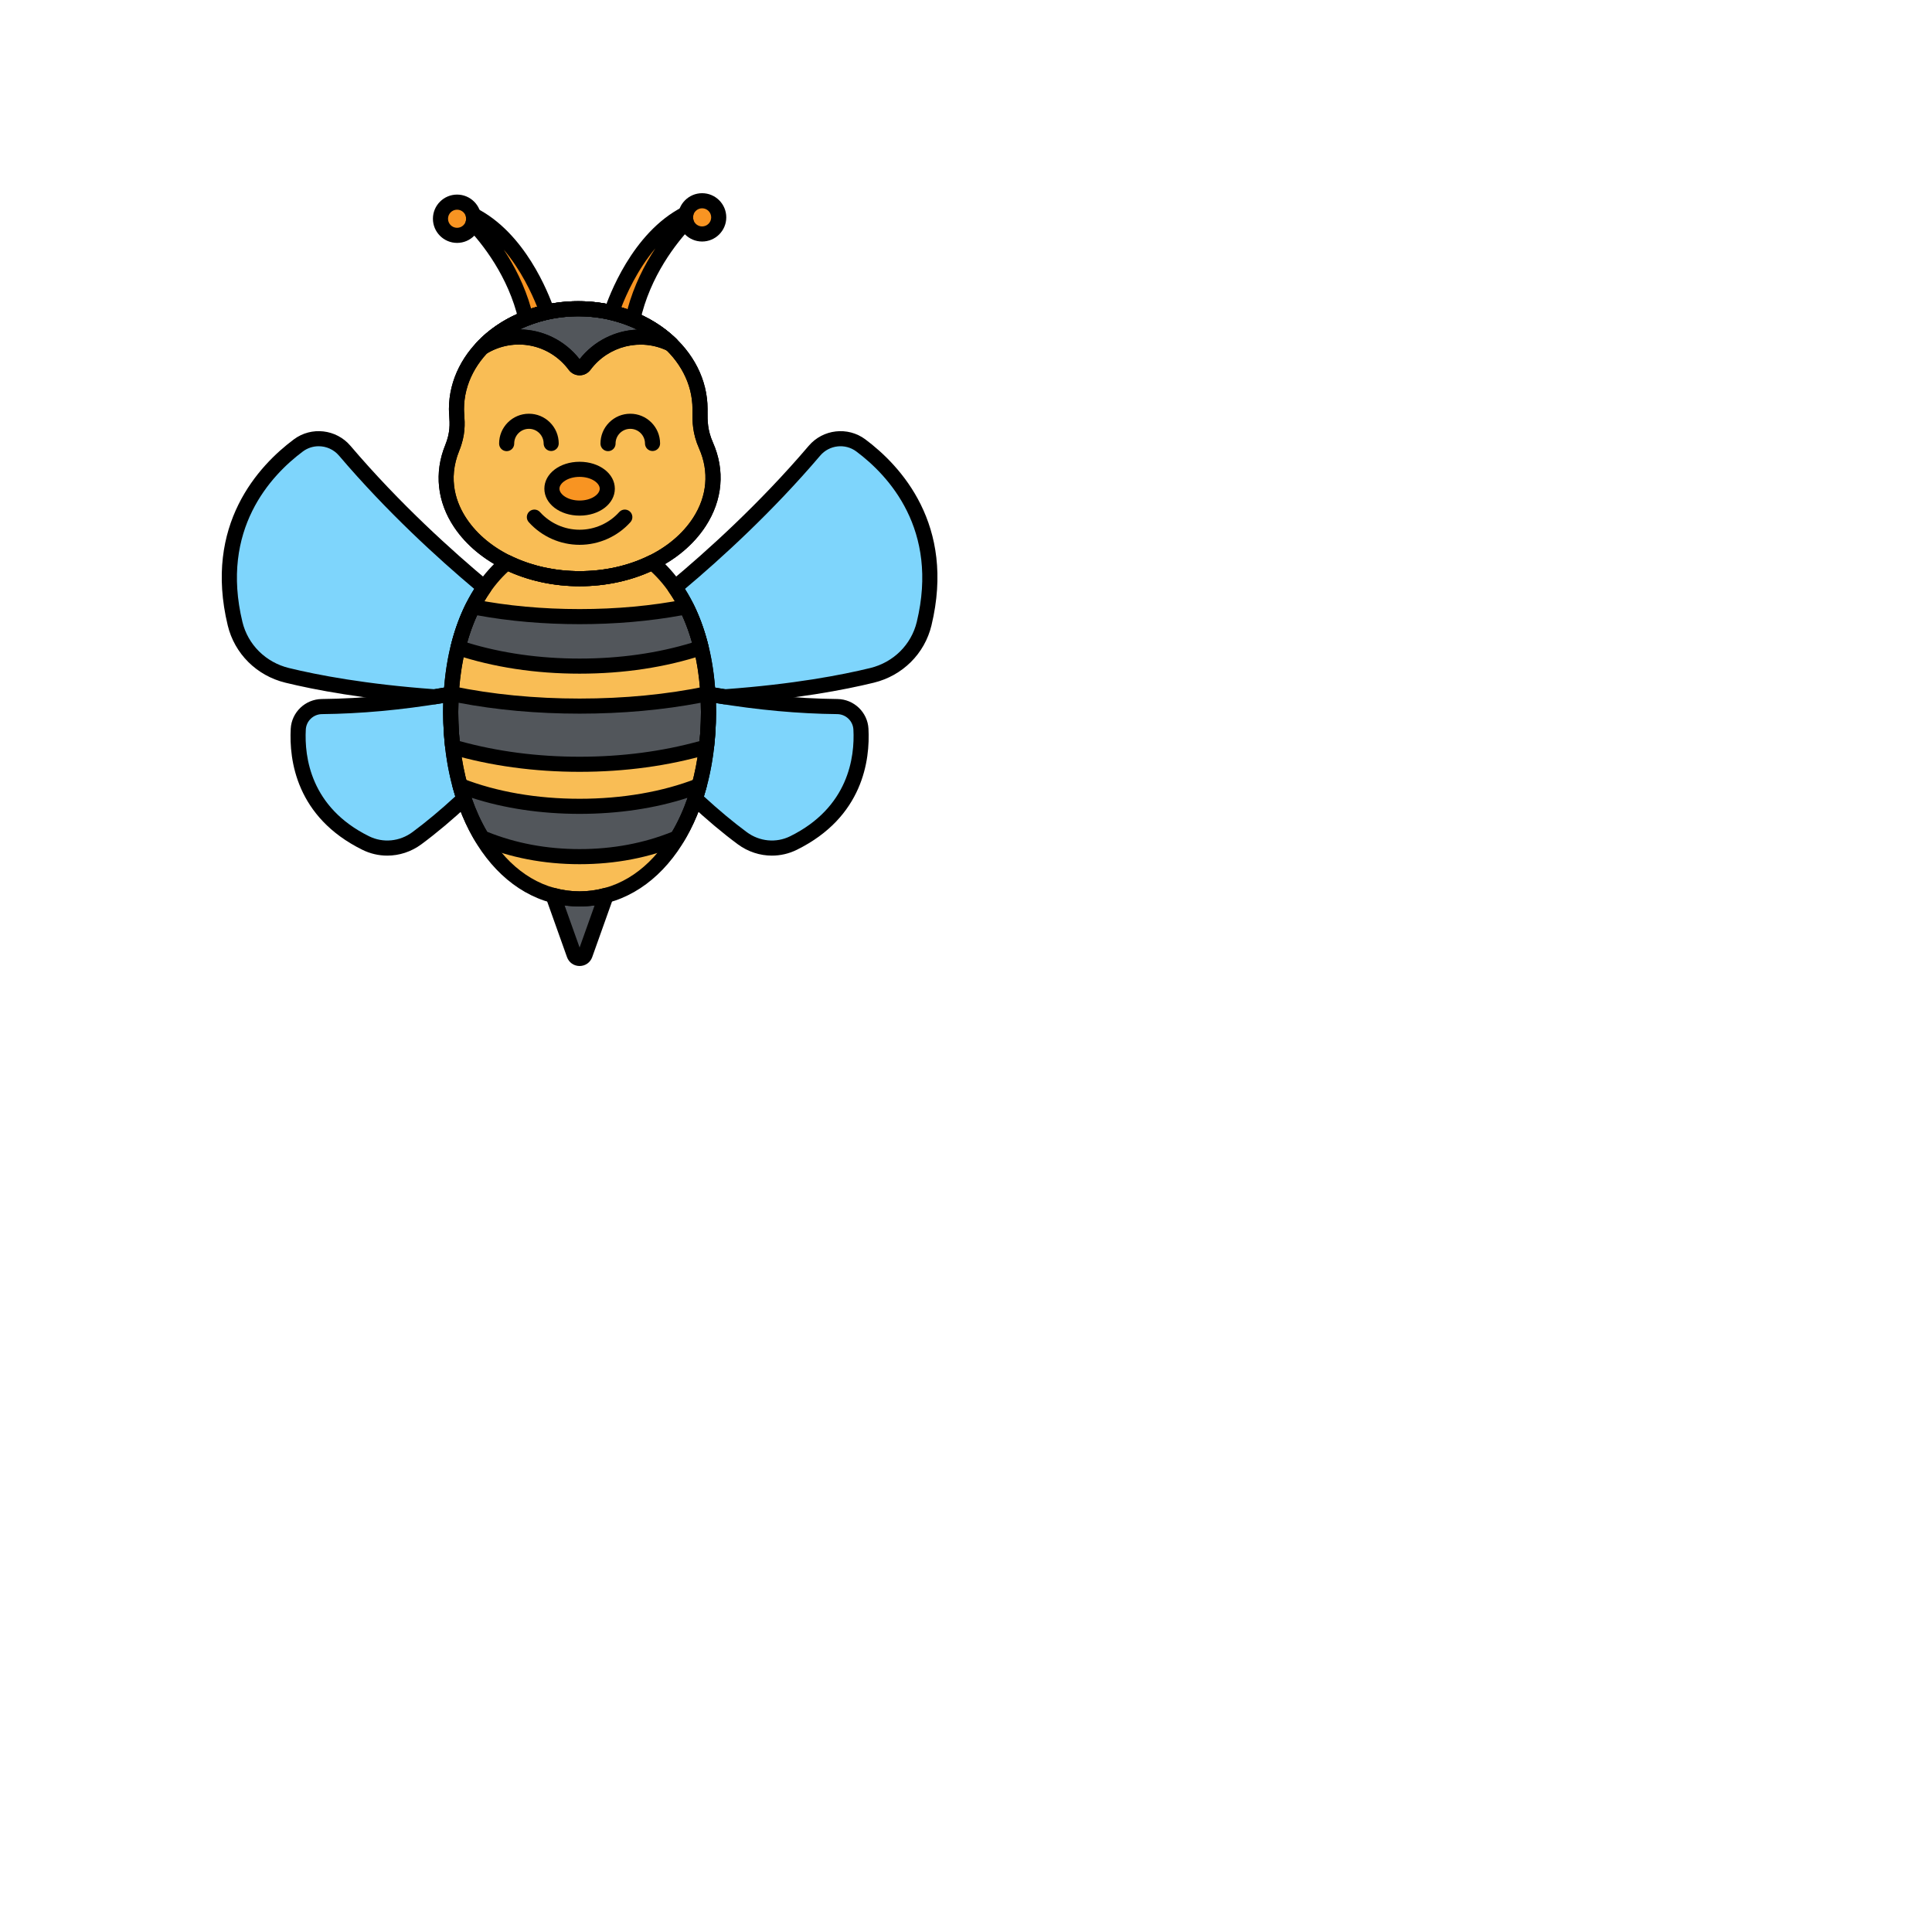 <svg enable-background="new 0 0 512 512" height="100" viewBox="-64 -64 640 640" width="100" xmlns="http://www.w3.org/2000/svg"><g fill="#7ed5fc"><path d="m221.163 83.55c-4.772-3.561-11.506-2.774-15.364 1.76-16.086 18.909-33.369 34.606-46.225 45.302 6.098 8.711 10.078 20.603 10.931 35.29 1.76.31 3.613.62 5.551.923 22.677-1.626 38.78-4.652 48.826-7.107 8.467-2.069 15.201-8.647 17.245-17.12 7.675-31.817-9.496-50.49-20.964-59.048z"/><path d="m221.195 177.534c-.224-4.162-3.665-7.431-7.832-7.474-16.289-.166-31.529-2.161-42.859-4.157.113 1.947.191 3.926.191 5.971 0 10.698-1.585 20.351-4.394 28.688 6.398 5.963 11.682 10.214 15.598 13.108 4.908 3.626 11.463 4.299 16.936 1.602 20.551-10.132 22.898-27.735 22.36-37.738z"/><path d="m85.305 171.875c0-2.045.078-4.024.191-5.971-11.33 1.996-26.57 3.991-42.859 4.157-4.168.043-7.609 3.312-7.832 7.474-.538 10.003 1.809 27.606 22.36 37.738 5.473 2.698 12.028 2.025 16.936-1.602 3.917-2.894 9.2-7.145 15.598-13.108-2.809-8.337-4.394-17.991-4.394-28.688z"/><path d="m96.426 130.612c-12.856-10.696-30.138-26.392-46.224-45.301-3.858-4.534-10.592-5.321-15.364-1.76-11.468 8.557-28.64 27.231-20.964 59.048 2.044 8.473 8.778 15.051 17.245 17.12 10.046 2.455 26.15 5.481 48.826 7.107 1.938-.303 3.791-.613 5.551-.923.852-14.688 4.832-26.58 10.93-35.291z"/></g><path d="m128 233.774c-3.025 0-5.974-.412-8.821-1.198l7.002 19.641c.61 1.71 3.028 1.71 3.637 0l7.002-19.641c-2.846.786-5.795 1.198-8.82 1.198z" fill="#52565b"/><path d="m152.045 122.295c-6.849 3.39-15.055 5.403-24.034 5.403-8.882 0-17.125-2.008-24.035-5.421-11.27 9.497-18.671 26.434-18.671 49.598 0 37.231 19.115 61.9 42.695 61.9s42.695-24.669 42.695-61.9c0-23.149-7.393-40.08-18.65-49.58z" fill="#f9bd55"/><path d="m92.636 137.006c-2.028 4.029-3.682 8.548-4.904 13.531 12.07 3.968 25.749 6.123 40.265 6.123 14.511 0 28.2-2.138 40.27-6.101-1.223-4.993-2.879-9.52-4.91-13.555-10.826 2.12-22.779 3.261-35.36 3.261s-24.537-1.137-35.361-3.259z" fill="#52565b"/><path d="m85.504 165.766c-.118 1.991-.199 4.015-.199 6.109 0 4.008.234 7.86.659 11.561 12.82 3.735 27.046 5.741 42.036 5.741s29.215-2.006 42.036-5.74c.425-3.701.659-7.554.659-11.562 0-2.09-.081-4.111-.199-6.098-12.938 2.69-27.33 4.13-42.496 4.13-15.17 0-29.556-1.449-42.496-4.141z" fill="#52565b"/><path d="m88.392 196.24c1.77 6.51 4.248 12.315 7.295 17.303 9.687 4.036 20.663 6.232 32.314 6.232 11.641 0 22.617-2.178 32.298-6.205 3.054-4.992 5.537-10.804 7.31-17.324-11.3 4.418-24.925 6.86-39.608 6.86-14.686-.001-28.31-2.444-39.609-6.866z" fill="#52565b"/><path d="m169.88 83.578c-2.251-5.086-1.986-8.897-1.986-12.059 0-18.363-18.061-33.248-40.341-33.248s-40.342 14.886-40.342 33.248c0 3.101 1.011 6.923-1.394 12.824-8.996 22.082 13.24 43.354 42.194 43.354 30.007.001 51.5-22.36 41.869-44.119z" fill="#f9bd55"/><circle cx="168.586" cy="8.003" fill="#f89422" r="5.503"/><circle cx="87.414" cy="8.462" fill="#f89422" r="5.503"/><path d="m145.62 41.793c3.349-15.232 12.102-26.49 17.654-32.373-.121-.453-.191-.926-.191-1.417 0-.415.05-.818.137-1.206-16.012 8.167-23.494 29.15-24.673 32.734 2.461.574 4.827 1.333 7.073 2.262z" fill="#f89422"/><path d="m110.208 41.495c2.239-.88 4.592-1.594 7.036-2.125-1.697-4.919-9.21-24.334-24.464-32.114.087.388.137.791.137 1.206 0 .491-.07.964-.191 1.417 5.46 5.785 14.015 16.768 17.482 31.616z" fill="#f89422"/><path d="m126.407 57.022c.799 1.074 2.386 1.074 3.185 0 6.784-9.117 18.933-11.808 28.703-7.019-16.598-16.093-46.849-15.542-62.583 1.112 10.207-6.321 23.53-3.724 30.695 5.907z" fill="#52565b"/><ellipse cx="128" cy="97.889" fill="#f89422" rx="9.172" ry="6.42"/><path d="m128 106.81c-6.545 0-11.672-3.919-11.672-8.921s5.127-8.92 11.672-8.92 11.672 3.918 11.672 8.92-5.127 8.921-11.672 8.921zm0-12.841c-3.932 0-6.672 2.065-6.672 3.92s2.74 3.921 6.672 3.921 6.672-2.066 6.672-3.921-2.74-3.92-6.672-3.92z"/><path d="m128.011 130.197c-17.532 0-33.452-7.479-41.546-19.517-5.652-8.406-6.705-18.095-2.962-27.28 1.674-4.11 1.48-7.037 1.31-9.62-.052-.78-.101-1.517-.101-2.261 0-19.712 19.219-35.749 42.841-35.749s42.841 16.037 42.841 35.749l-.005.92c-.021 2.815-.046 6.007 1.777 10.127 4.085 9.23 3.231 19.083-2.406 27.742-7.986 12.268-23.983 19.889-41.749 19.889zm-.459-89.426c-20.866 0-37.841 13.794-37.841 30.749 0 .578.043 1.235.089 1.93.187 2.811.441 6.66-1.667 11.838-3.966 9.734-.84 17.665 2.481 22.604 7.178 10.675 21.507 17.307 37.397 17.307 16.094 0 30.486-6.75 37.559-17.616 4.683-7.194 5.402-15.359 2.024-22.991-2.259-5.104-2.229-9.033-2.205-12.188l.004-.882c.001-16.958-16.975-30.751-37.841-30.751z"/><path d="m128 60.327c-1.429 0-2.741-.661-3.599-1.813-6.453-8.673-18.221-10.94-27.373-5.273-1.067.662-2.459.43-3.254-.545-.793-.974-.742-2.384.12-3.297 7.91-8.373 19.768-13.335 32.533-13.615 12.924-.269 25.172 4.246 33.608 12.425.883.856 1.012 2.227.305 3.233s-2.04 1.349-3.146.807c-8.889-4.358-19.653-1.721-25.596 6.266-.857 1.151-2.169 1.812-3.598 1.812zm-19.849-15.204c7.52.079 14.863 3.508 19.849 9.865 4.753-6.052 11.794-9.486 19.084-9.805-6.11-3.009-13.193-4.566-20.547-4.401-6.588.145-12.889 1.663-18.386 4.341z"/><path d="m128.011 130.197c-17.532 0-33.452-7.479-41.546-19.517-5.652-8.406-6.705-18.095-2.962-27.28 1.674-4.11 1.48-7.037 1.31-9.62-.052-.78-.101-1.517-.101-2.261 0-19.712 19.219-35.749 42.841-35.749s42.841 16.037 42.841 35.749l-.005.92c-.021 2.815-.046 6.007 1.777 10.127 4.085 9.23 3.231 19.083-2.406 27.742-7.986 12.268-23.983 19.889-41.749 19.889zm-.459-89.426c-20.866 0-37.841 13.794-37.841 30.749 0 .578.043 1.235.089 1.93.187 2.811.441 6.66-1.667 11.838-3.966 9.734-.84 17.665 2.481 22.604 7.178 10.675 21.507 17.307 37.397 17.307 16.094 0 30.486-6.75 37.559-17.616 4.683-7.194 5.402-15.359 2.024-22.991-2.259-5.104-2.229-9.033-2.205-12.188l.004-.882c.001-16.958-16.975-30.751-37.841-30.751z"/><path d="m128 60.327c-1.429 0-2.741-.661-3.599-1.813-6.453-8.673-18.221-10.94-27.373-5.273-1.067.662-2.459.43-3.254-.545-.793-.974-.742-2.384.12-3.297 7.91-8.373 19.768-13.335 32.533-13.615 12.924-.269 25.172 4.246 33.608 12.425.883.856 1.012 2.227.305 3.233s-2.04 1.349-3.146.807c-8.889-4.358-19.653-1.721-25.596 6.266-.857 1.151-2.169 1.812-3.598 1.812zm-19.849-15.204c7.52.079 14.863 3.508 19.849 9.865 4.753-6.052 11.794-9.486 19.084-9.805-6.11-3.009-13.193-4.566-20.547-4.401-6.588.145-12.889 1.663-18.386 4.341z"/><path d="m103.839 85.452c-1.377 0-2.496-1.114-2.5-2.492-.008-2.637 1.01-5.12 2.869-6.991s4.335-2.906 6.973-2.914h.034c2.625 0 5.094 1.018 6.957 2.869 1.871 1.858 2.905 4.335 2.914 6.973.004 1.381-1.111 2.503-2.492 2.508-.003 0-.006 0-.008 0-1.377 0-2.496-1.114-2.5-2.492-.004-1.302-.515-2.523-1.438-3.441-.923-.917-2.138-1.426-3.451-1.416-1.302.004-2.524.515-3.441 1.438-.918.924-1.421 2.149-1.417 3.451.004 1.381-1.111 2.503-2.492 2.508-.003-.001-.006-.001-.008-.001z"/><path d="m137.414 85.452c-1.377 0-2.496-1.114-2.5-2.492-.008-2.637 1.01-5.12 2.869-6.991s4.335-2.906 6.973-2.914h.034c2.624 0 5.094 1.018 6.957 2.869 1.871 1.858 2.906 4.335 2.915 6.973.004 1.381-1.111 2.503-2.492 2.508-.003 0-.006 0-.008 0-1.377 0-2.496-1.114-2.5-2.492-.004-1.302-.515-2.523-1.438-3.441-.919-.913-2.139-1.416-3.434-1.416-.006 0-.011 0-.017 0-1.302.004-2.524.515-3.441 1.438-.918.924-1.421 2.149-1.417 3.451.004 1.381-1.111 2.503-2.492 2.508-.004-.001-.006-.001-.009-.001z"/><path d="m128 116.478c-6.411 0-12.549-2.735-16.839-7.505-.924-1.026-.84-2.607.187-3.53s2.608-.839 3.53.187c3.344 3.717 8.126 5.849 13.122 5.849s9.778-2.132 13.122-5.849c.923-1.026 2.504-1.11 3.53-.187s1.11 2.504.187 3.53c-4.29 4.769-10.428 7.505-16.839 7.505z"/><path d="m168.586 16.007c-4.413 0-8.003-3.591-8.003-8.004s3.59-8.003 8.003-8.003 8.003 3.59 8.003 8.003-3.59 8.004-8.003 8.004zm0-11.007c-1.656 0-3.003 1.347-3.003 3.003s1.347 3.004 3.003 3.004 3.003-1.348 3.003-3.004-1.347-3.003-3.003-3.003z"/><path d="m87.414 16.465c-4.413 0-8.003-3.59-8.003-8.003s3.59-8.003 8.003-8.003 8.003 3.59 8.003 8.003-3.59 8.003-8.003 8.003zm0-11.006c-1.656 0-3.003 1.347-3.003 3.003s1.347 3.003 3.003 3.003 3.003-1.347 3.003-3.003-1.347-3.003-3.003-3.003z"/><path d="m145.62 44.293c-.324 0-.649-.062-.955-.189-2.133-.882-4.382-1.602-6.685-2.138-.684-.159-1.269-.598-1.612-1.21-.344-.611-.415-1.34-.196-2.006 1.384-4.206 9.138-25.623 25.912-34.18.864-.442 1.904-.343 2.669.252.766.594 1.119 1.577.906 2.523-.05.224-.076.444-.076.657 0 .251.035.505.107.775.223.836-.003 1.729-.598 2.358-4.953 5.247-13.751 16.276-17.03 31.193-.159.722-.629 1.337-1.285 1.679-.362.191-.759.286-1.157.286zm-3.795-6.482c.686.201 1.365.418 2.037.648 2.142-7.951 5.665-14.767 9.237-20.182-5.981 7.051-9.654 15.341-11.274 19.534z"/><path d="m110.208 43.995c-.4 0-.799-.096-1.162-.286-.643-.338-1.107-.938-1.272-1.646-3.401-14.566-12.027-25.342-16.866-30.469-.594-.63-.82-1.522-.598-2.358.072-.271.107-.523.107-.774 0-.216-.025-.431-.076-.657-.213-.946.14-1.93.906-2.523.766-.594 1.806-.692 2.669-.252 15.906 8.113 23.686 27.712 25.691 33.525.233.676.166 1.418-.184 2.041-.35.622-.95 1.065-1.648 1.218-2.289.497-4.527 1.173-6.653 2.009-.294.115-.604.172-.914.172zm-7.326-25.285c3.472 5.258 6.903 11.843 9.062 19.508.653-.213 1.313-.413 1.979-.599-1.708-4.305-5.315-12.171-11.041-18.909z"/><path d="m128 236.274c-26.188 0-45.195-27.084-45.195-64.399 0-22.587 6.946-40.881 19.56-51.511.76-.64 1.828-.77 2.718-.329 6.837 3.377 14.765 5.162 22.927 5.162 8.2 0 16.127-1.778 22.925-5.143.893-.443 1.96-.311 2.721.329 12.599 10.632 19.538 28.919 19.538 51.491.001 37.316-19.007 64.4-45.194 64.4zm-23.608-111.035c-10.709 9.813-16.586 26.293-16.586 46.636 0 34.418 16.904 59.399 40.195 59.399s40.195-24.981 40.195-59.399c0-20.328-5.87-36.801-16.566-46.616-7.128 3.235-15.255 4.938-23.618 4.938-8.331 0-16.459-1.71-23.62-4.958z"/><path d="m128 256c-1.898 0-3.536-1.155-4.173-2.942l-7.002-19.642c-.313-.879-.111-1.858.524-2.542s1.598-.955 2.497-.708c5.324 1.471 10.986 1.471 16.311 0 .899-.247 1.862.026 2.497.708.635.684.837 1.663.524 2.542l-7.002 19.642c-.64 1.787-2.278 2.942-4.176 2.942zm-4.973-20.076 4.973 13.951 4.973-13.951c-3.295.467-6.651.467-9.946 0z"/><path d="m176.056 169.326c-.129 0-.259-.01-.387-.03-1.955-.307-3.824-.618-5.599-.932-1.141-.201-1.994-1.16-2.061-2.317-.788-13.571-4.412-25.328-10.483-34.001-.745-1.065-.55-2.523.449-3.355 11.925-9.921 29.571-25.782 45.92-45 4.712-5.538 12.955-6.479 18.764-2.144 11.637 8.684 29.957 28.237 21.899 61.638-2.261 9.373-9.573 16.639-19.082 18.963-9.621 2.351-25.974 5.504-49.241 7.172-.06.004-.12.006-.179.006zm-3.192-5.553c1.068.181 2.168.36 3.297.539 22.769-1.649 38.732-4.727 48.127-7.022 7.684-1.878 13.588-7.731 15.409-15.277 7.384-30.611-9.38-48.512-20.029-56.458-3.702-2.764-8.958-2.159-11.965 1.376-15.808 18.581-32.792 34.053-44.806 44.161 5.548 8.749 8.969 19.961 9.967 32.681z"/><path d="m191.71 219.436c-3.973 0-7.934-1.271-11.297-3.755-4.981-3.681-10.303-8.151-15.816-13.289-.718-.669-.979-1.697-.665-2.628 2.829-8.394 4.263-17.777 4.263-27.889 0-1.785-.06-3.637-.187-5.826-.044-.764.263-1.505.833-2.013.571-.509 1.34-.731 2.096-.595 14.746 2.597 29.029 3.982 42.451 4.119 5.484.056 10.01 4.377 10.304 9.84.555 10.334-1.792 29.288-23.751 40.113-2.611 1.288-5.424 1.922-8.231 1.923zm-22.537-19.622c4.958 4.556 9.733 8.536 14.211 11.845 4.228 3.124 9.725 3.649 14.346 1.37 19.385-9.557 21.458-26.257 20.969-35.361-.152-2.835-2.507-5.079-5.361-5.107-12.758-.13-26.265-1.364-40.193-3.67.034 1.036.05 2.018.05 2.984 0 10.043-1.353 19.433-4.022 27.939z"/><path d="m64.29 219.436c-2.807 0-5.62-.634-8.231-1.922-21.959-10.826-24.306-29.78-23.751-40.114.293-5.463 4.82-9.784 10.304-9.84 13.422-.137 27.705-1.522 42.451-4.119.753-.136 1.525.086 2.096.595.571.508.878 1.249.833 2.013-.127 2.189-.187 4.041-.187 5.826 0 10.111 1.435 19.495 4.263 27.889.313.931.053 1.959-.665 2.628-5.514 5.138-10.835 9.608-15.817 13.289-3.361 2.484-7.323 3.755-11.296 3.755zm18.565-50.545c-13.928 2.306-27.435 3.54-40.193 3.67-2.854.028-5.209 2.272-5.361 5.107-.49 9.104 1.584 25.805 20.969 35.361 4.622 2.28 10.119 1.755 14.345-1.37 4.479-3.309 9.254-7.289 14.212-11.845-2.669-8.507-4.022-17.896-4.022-27.939 0-.967.016-1.948.05-2.984z"/><path d="m79.944 169.326c-.06 0-.119-.002-.179-.007-23.268-1.668-39.62-4.821-49.241-7.172-9.509-2.324-16.821-9.59-19.083-18.963-8.057-33.4 10.262-52.954 21.899-61.638 5.81-4.336 14.052-3.396 18.763 2.144 16.353 19.222 33.997 35.081 45.92 45 1 .832 1.194 2.29.449 3.355-6.07 8.672-9.694 20.429-10.482 34.001-.067 1.157-.92 2.116-2.061 2.317-1.775.313-3.645.625-5.599.932-.127.021-.256.031-.386.031zm-38.383-85.504c-1.829 0-3.667.566-5.229 1.732-10.649 7.946-27.413 25.847-20.029 56.458 1.821 7.546 7.725 13.399 15.409 15.277 9.396 2.296 25.359 5.373 48.127 7.022 1.129-.179 2.229-.358 3.297-.539.998-12.721 4.42-23.935 9.967-32.682-12.012-10.106-28.996-25.576-44.806-44.161-1.739-2.042-4.23-3.107-6.736-3.107z"/><path d="m127.998 159.16c-14.625 0-28.434-2.103-41.046-6.248-1.241-.408-1.958-1.702-1.647-2.971 1.248-5.086 2.963-9.816 5.099-14.06.504-1.003 1.613-1.552 2.714-1.329 10.871 2.131 22.607 3.212 34.88 3.212 12.259 0 23.994-1.081 34.879-3.214 1.095-.222 2.209.326 2.713 1.329 2.14 4.251 3.858 8.989 5.105 14.084.311 1.269-.407 2.562-1.648 2.97-12.583 4.132-26.394 6.227-41.049 6.227zm-37.243-10.288c11.499 3.51 24.014 5.288 37.243 5.288 13.256 0 25.774-1.771 37.248-5.268-.903-3.216-2.01-6.255-3.308-9.075-10.66 1.956-22.068 2.947-33.94 2.947-11.885 0-23.293-.99-33.942-2.944-1.294 2.813-2.399 5.843-3.301 9.052z"/><path d="m128 191.677c-15.055 0-29.433-1.965-42.735-5.841-.966-.282-1.67-1.115-1.785-2.115-.448-3.902-.675-7.888-.675-11.846 0-1.929.065-3.917.204-6.257.043-.725.399-1.396.976-1.837s1.316-.608 2.029-.462c13.039 2.712 27.166 4.087 41.986 4.087 14.844 0 28.971-1.372 41.987-4.077.713-.147 1.452.021 2.028.462.577.441.933 1.112.976 1.837.139 2.332.203 4.317.203 6.247 0 3.958-.227 7.944-.675 11.847-.115 1-.818 1.834-1.785 2.115-13.303 3.875-27.681 5.84-42.734 5.84zm-39.728-10.184c12.397 3.44 25.753 5.184 39.728 5.184 13.974 0 27.329-1.743 39.728-5.183.31-3.182.467-6.409.467-9.619 0-.993-.018-2.005-.056-3.079-12.546 2.396-26.034 3.61-40.139 3.61-14.085 0-27.572-1.217-40.138-3.62-.038 1.079-.057 2.094-.057 3.089 0 3.209.157 6.437.467 9.618z"/><path d="m128.001 222.274c-11.848 0-23.043-2.161-33.276-6.424-.487-.203-.897-.555-1.172-1.004-3.222-5.273-5.77-11.312-7.574-17.95-.248-.912.04-1.886.742-2.517.704-.63 1.703-.81 2.582-.468 11.191 4.379 24.573 6.693 38.698 6.693s27.506-2.312 38.697-6.688c.88-.343 1.878-.162 2.581.468.703.632.99 1.604.742 2.517-1.808 6.648-4.361 12.695-7.59 17.972-.275.45-.685.801-1.172 1.004-10.203 4.245-21.393 6.397-33.258 6.397zm-30.599-10.729c9.416 3.803 19.706 5.729 30.599 5.729 10.91 0 21.195-1.919 30.583-5.704 2.028-3.43 3.758-7.21 5.168-11.29-10.705 3.492-22.953 5.325-35.751 5.325s-25.047-1.834-35.753-5.33c1.406 4.072 3.132 7.845 5.154 11.27z"/></svg>